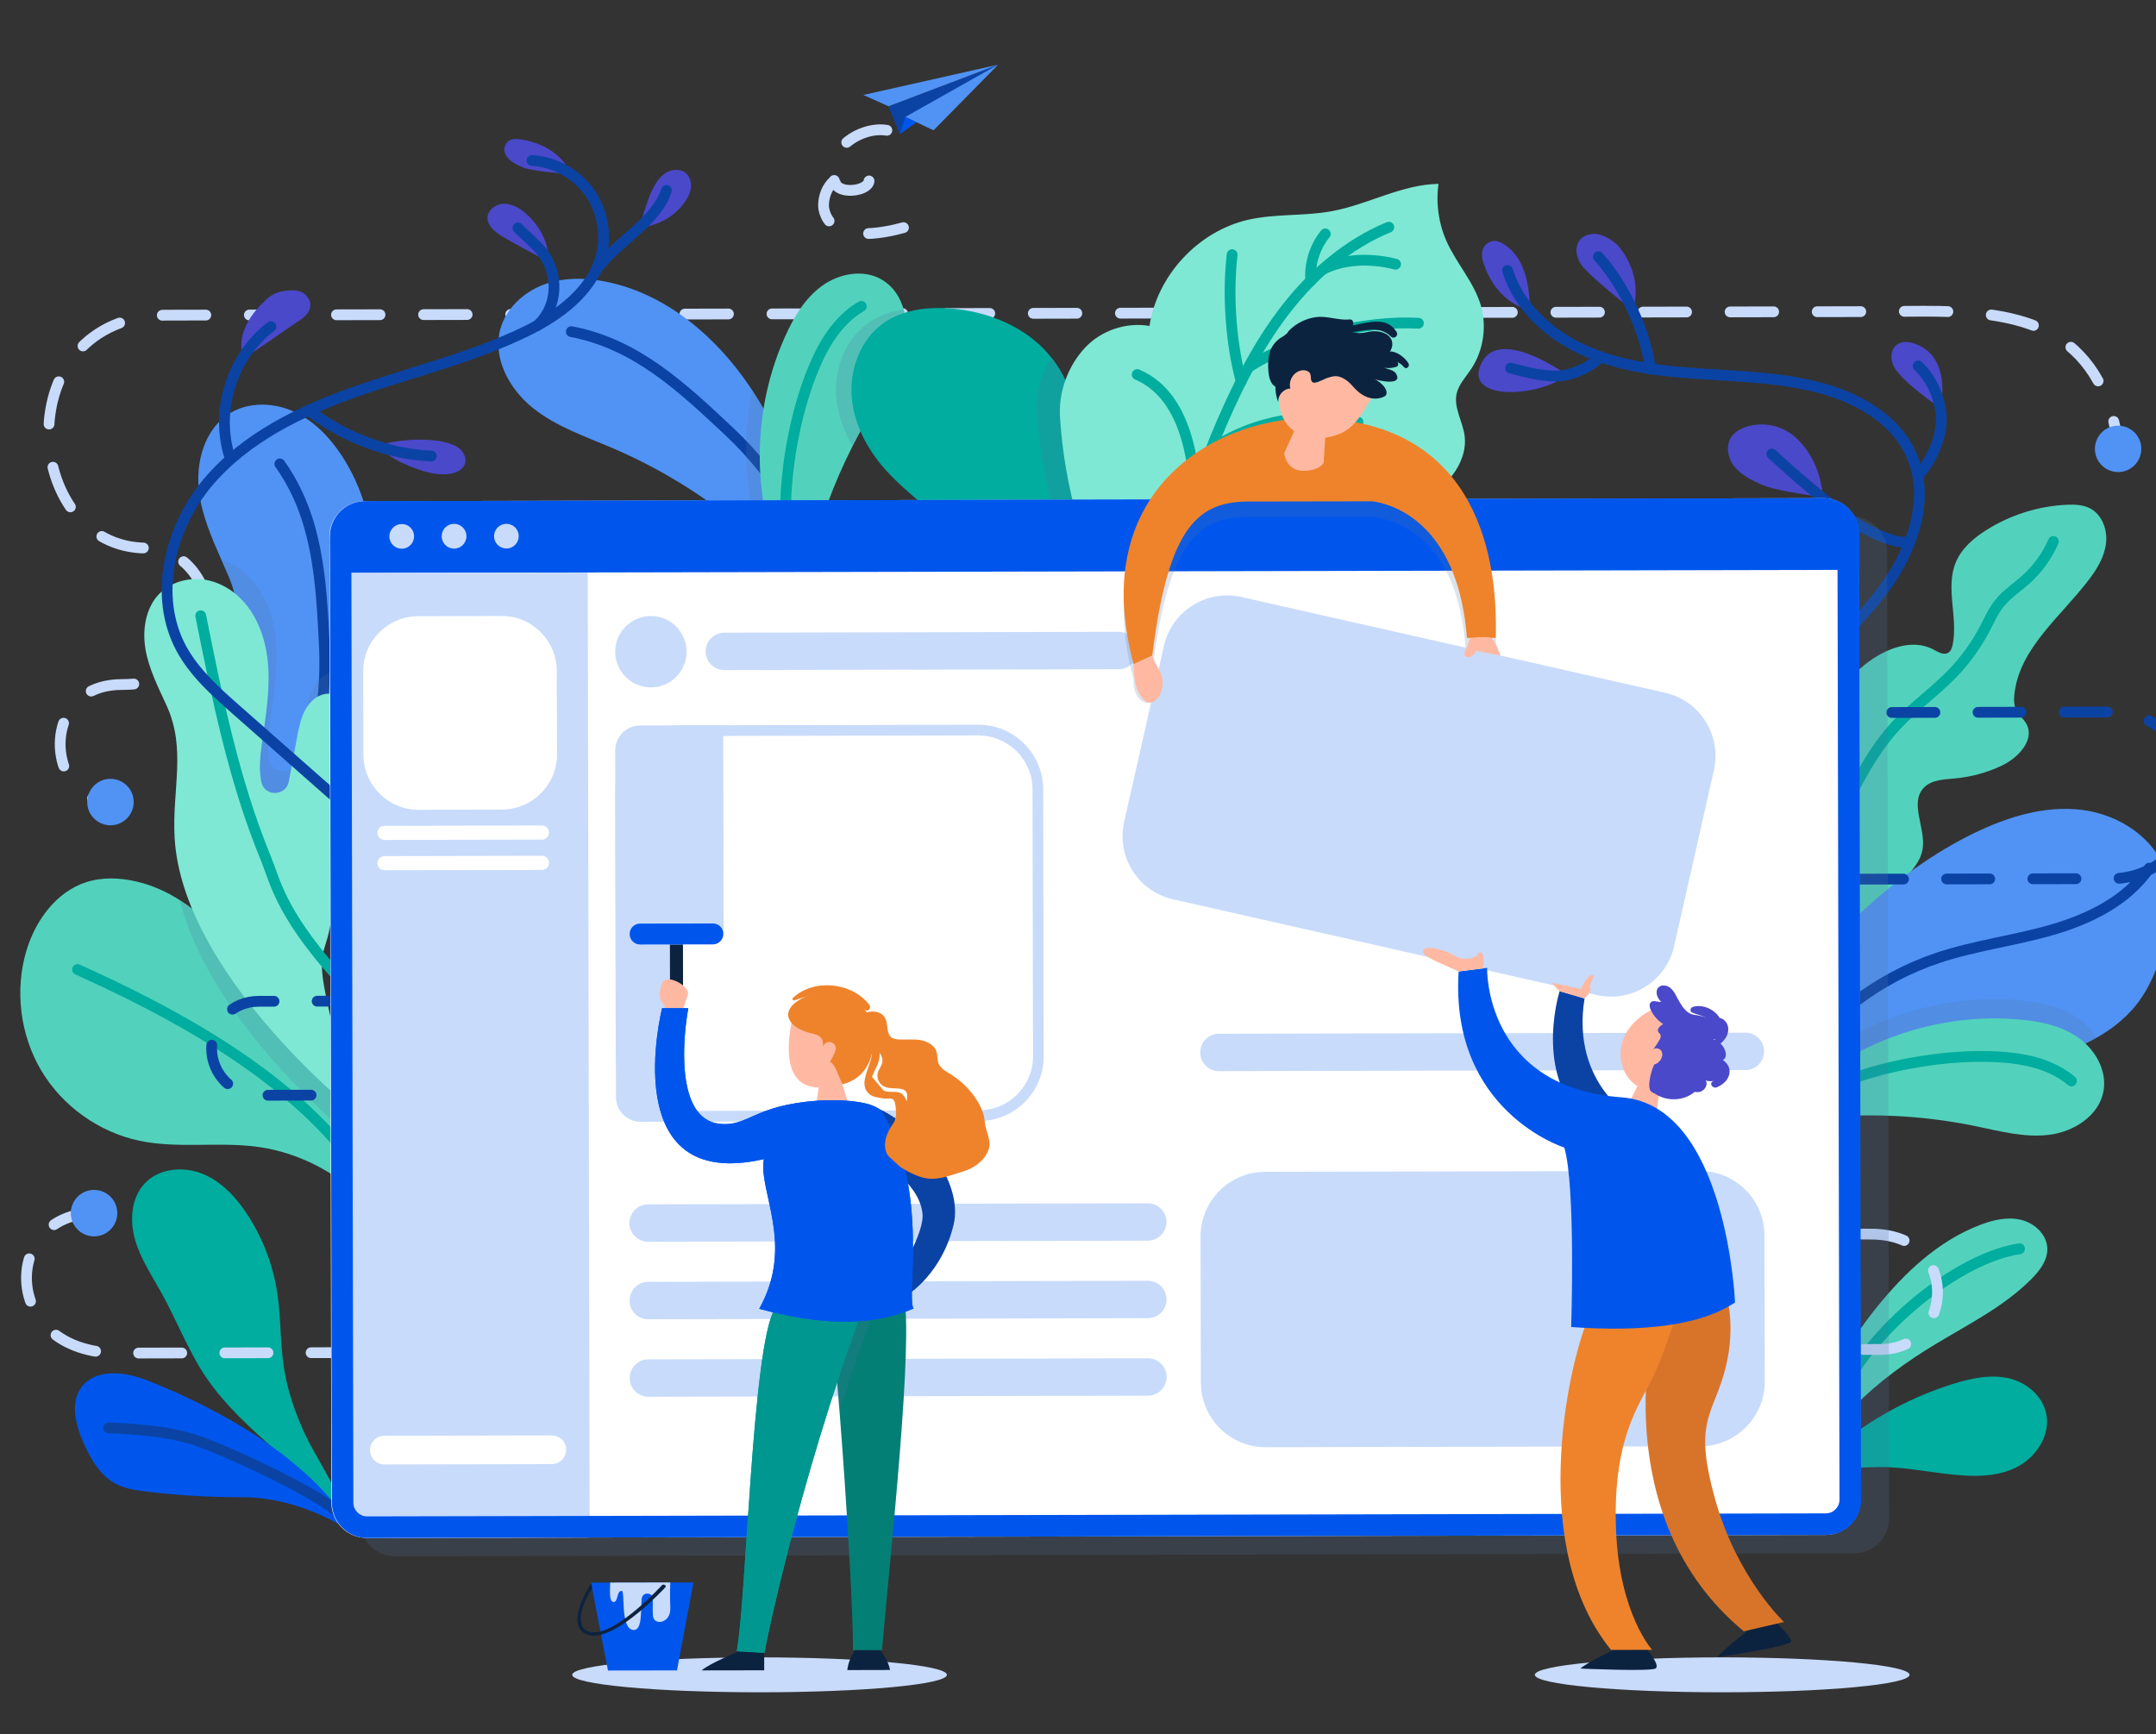 <?xml version="1.0" encoding="utf-8"?>
<!-- Generator: Adobe Illustrator 23.0.1, SVG Export Plug-In . SVG Version: 6.00 Build 0)  -->
<svg version="1.1" id="OBJECTS" xmlns="http://www.w3.org/2000/svg" xmlns:xlink="http://www.w3.org/1999/xlink" x="0px" y="0px"
	 viewBox="0 0 200 160.89" style="enable-background:new 0 0 200 160.89;" xml:space="preserve">
<rect x="0" y="0" width="200" height="160.89" fill="#333333" stroke="none"/>
<style type="text/css">
	.st0{fill:#C8DBFB;}
	.st1{fill:none;stroke:#C8DBFB;stroke-linecap:round;stroke-linejoin:round;}
	.st2{fill:none;stroke:#C8DBFB;stroke-linecap:round;stroke-linejoin:round;stroke-dasharray:4.04,4.04;}
	.st3{fill:#5193F4;}
	.st4{fill:none;stroke:#0B43A4;stroke-linecap:round;stroke-linejoin:round;stroke-miterlimit:10;}
	.st5{fill:#00AD9F;}
	.st6{fill:none;stroke:#00AD9F;stroke-linecap:round;stroke-linejoin:round;stroke-miterlimit:10;}
	.st7{fill:#0056EC;}
	.st8{fill:#52D2BC;}
	.st9{opacity:0.2;fill:#5275A0;}
	.st10{fill:#7EE8D4;}
	.st11{fill:#4A49CA;}
	.st12{fill:none;stroke:#0B43A4;stroke-linecap:round;stroke-linejoin:round;stroke-miterlimit:10;stroke-dasharray:4;}
	.st13{fill:none;stroke:#C8DBFB;stroke-linecap:round;stroke-linejoin:round;stroke-miterlimit:10;stroke-dasharray:4;}
	.st14{fill:#0B43A4;}
	.st15{fill:#FFFFFF;}
	.st16{fill:#0C2340;}
	.st17{fill:#EF832B;}
	.st18{fill:#FFB9A3;}
	.st19{fill:#047F76;}
	.st20{fill:#009790;}
	.st21{fill:#D8742A;}
</style>
<g>
	<ellipse class="st0" cx="70.46" cy="155.39" rx="17.38" ry="1.62"/>
	<ellipse class="st0" cx="159.76" cy="155.39" rx="17.38" ry="1.62"/>
	<g>
		<g>
			<g>
				<path class="st1" d="M196.48,41.06c-0.11-0.69-0.25-1.34-0.4-1.96"/>
				<path class="st2" d="M194.63,35.34c-4.01-7.25-12.71-6.45-20.66-6.43c-9.62,0.02-158.54,0.33-158.54,0.33
					c-14.97,0.03-13.52,21.64-1.8,21.61c6.74-0.01,9.3,12.64-2.35,12.66c-5.91,0.01-6.98,6.35-4.33,9.38"/>
				<path class="st1" d="M8.58,74.08c0.57,0.25,1.23,0.39,1.96,0.39"/>
			</g>
		</g>
		<path class="st3" d="M12.37,74.05c0.2,1.17-0.59,2.29-1.76,2.49c-1.17,0.2-2.29-0.59-2.49-1.76c-0.2-1.17,0.59-2.29,1.76-2.49
			C11.06,72.09,12.17,72.88,12.37,74.05z"/>
		<path class="st3" d="M198.6,42.03c-0.21,1.17-1.33,1.95-2.5,1.73c-1.17-0.21-1.95-1.33-1.73-2.5c0.21-1.17,1.33-1.95,2.5-1.73
			C198.04,39.74,198.82,40.86,198.6,42.03z"/>
	</g>
	<g>
		<g>
			<path class="st3" d="M34.32,58.32c-0.31,1.75-0.76,3.46-1.32,5.15c-1.19,3.64-2.84,7.14-4.5,10.6c-0.87,1.81-4.39,5.99-6.28,6.79
				c0.22-4.72,0.24-10.23-0.31-14.99c-0.53-4.59,1.12-8.06-0.67-12.32c-0.23-0.54-0.47-1.09-0.71-1.63
				c-0.89-2.02-1.78-4.06-2.06-6.24c-0.36-2.77,0.5-5.92,2.89-7.36c1.72-1.03,3.97-0.98,5.81-0.17s3.31,2.3,4.43,3.97
				C34.74,46.78,35.31,52.8,34.32,58.32z"/>
			<path class="st4" d="M25.96,43.04c3.52,4.97,3.83,10.77,4.13,16.85c0.31,6.09-1.16,12.25-4.16,17.55"/>
		</g>
		<g>
			<path class="st5" d="M25.81,134.78c-2.47-2.18-4.97-4.4-6.79-7.14c-1.59-2.39-2.61-5.1-4-7.61c-0.9-1.63-1.96-3.19-2.48-4.97
				c-0.52-1.78-0.39-3.89,0.87-5.25c1.32-1.42,3.59-1.63,5.39-0.9c1.79,0.73,3.16,2.24,4.21,3.87c1.39,2.16,2.32,4.62,2.71,7.16
				c0.35,2.3,0.26,4.66,0.62,6.96c0.33,2.15,1.05,4.21,1.96,6.17c0.82,1.78,2.91,4.96,3.45,6.79
				C30.28,140.59,26.86,135.71,25.81,134.78z"/>
			<path class="st6" d="M17.18,112.16c2.35,1.03,3.28,3.83,3.77,6.34c0.56,2.86,0.43,5.96,1.75,8.56c2.47,4.9,5.69,10.49,8.08,12.16
				"/>
		</g>
		<g>
			<path class="st7" d="M13.66,128.07c-2.05-0.81-4.78-1.14-6.1,0.63c-1.1,1.48-0.53,3.58,0.23,5.26c0.64,1.42,1.46,2.86,2.81,3.63
				c0.92,0.53,2.01,0.68,3.06,0.81c2.94,0.35,5.91,0.52,8.88,0.51c3.44-0.01,7.6,1.39,10.45,3.54
				C29.34,135.66,20.56,130.79,13.66,128.07z"/>
			<path class="st4" d="M10.07,132.48c2.61,0.11,5.24,0.29,7.74,1.03c2.56,0.76,12.4,5.27,13.94,7.2"/>
		</g>
		<g>
			<path class="st8" d="M36.01,114.15c-2.67-4.17-7.23-7.09-12.14-7.75c-3.63-0.49-7.36,0.19-10.93-0.56
				c-3.76-0.79-7.15-3.21-9.11-6.51S1.35,91.89,2.45,88.2c0.84-2.8,2.76-5.45,5.54-6.35c1.51-0.49,3.17-0.42,4.72-0.05
				c1.43,0.34,2.76,0.94,3.98,1.72c2.8,1.77,5.06,4.5,6.76,7.39c1.54,2.63,5.35,6.73,7.94,9.39c1.52,1.56,2.62,2.62,2.62,2.62
				C35.79,105.14,34.96,111.52,36.01,114.15z"/>
			<path class="st6" d="M7.19,89.95c8.71,3.93,18.21,9.09,24.39,16.38"/>
		</g>
		<g>
			<path class="st9" d="M32.41,105.34c0,0-12.98-10.52-15.72-21.82c2.8,1.77,5.06,4.5,6.76,7.39c1.54,2.63,5.35,6.73,7.94,9.39
				C31.69,101.73,32.03,103.39,32.41,105.34z"/>
			<path class="st9" d="M33.01,63.47c-1.19,3.64-2.84,7.14-4.5,10.6c-0.87,1.81-4.39,5.99-6.28,6.79
				c0.22-4.72,0.24-10.23-0.31-14.99c-0.53-4.59,1.12-8.06-0.67-12.32c-0.23-0.54-0.47-1.09-0.71-1.63
				c0.17,0.05,0.33,0.11,0.49,0.18c2.96,1.27,4.33,4.4,4.58,7.44c0.21,2.51-0.24,5.02-0.58,7.52c-0.16,1.15-0.28,2.33-0.04,3.46
				c0,0.01,0.01,0.02,0.01,0.04c0.31,1.34,2.28,1.27,2.53-0.09l0.79-4.18c0.23-1.25,0.49-2.56,1.52-3.43
				c0.4-0.35,0.93-0.56,1.46-0.54C32.12,62.33,32.66,62.82,33.01,63.47z"/>
			<path class="st10" d="M32.41,102.71C30.36,92,29.28,90.35,30.18,87.66c1.15-3.42,0.5-6.86,1.59-10.3
				c1.08-3.44,1.82-7.14,0.95-10.64c-0.28-1.11-0.84-2.31-2.17-2.36c-0.53-0.02-1.05,0.2-1.46,0.54c-1.02,0.87-1.28,2.18-1.52,3.43
				l-0.78,4.18c-0.25,1.36-2.22,1.44-2.53,0.09c0-0.01-0.01-0.02-0.01-0.03c-0.25-1.13-0.12-2.31,0.03-3.46
				c0.34-2.5,0.79-5.01,0.58-7.52c-0.25-3.04-1.62-6.17-4.58-7.44c-1.05-0.45-2.23-0.55-3.34-0.27c-3.09,0.79-3.89,3.81-3.44,6.39
				c0.32,1.81,1.17,3.48,1.94,5.16c1.88,4.09,0.5,7.84,0.76,12.33C16.93,90.17,32.41,102.71,32.41,102.71z"/>
			<path class="st6" d="M18.62,57.13c1.53,7.62,3.07,15.29,6.03,22.48c0.87,2.11,1.29,4.88,6.32,10.61"/>
		</g>
		<g>
			<path class="st3" d="M78.1,59.08c-1.58-1.8-3.04-3.64-4.57-5.41c-0.99-1.15-2.02-2.27-3.13-3.33c-0.55-0.53-1.12-1.04-1.73-1.54
				c-3.56-2.94-7.54-5.38-11.79-7.2c-2.56-1.1-5.27-2-7.45-3.75c-2.18-1.74-3.74-4.61-3.02-7.31c0.53-1.94,2.18-3.45,4.07-4.15
				c1.89-0.69,3.98-0.63,5.95-0.21c5.49,1.18,10.07,5.13,13.19,9.79c0.05,0.08,0.11,0.17,0.17,0.25c2.28,3.49,3.88,7.36,5.27,11.31
				c0.45,1.27,0.87,2.55,1.29,3.82C76.97,53.26,78.91,57.2,78.1,59.08z"/>
			<path class="st4" d="M53,30.77c5.99,1.14,10.22,5.11,14.66,9.28s7.66,9.63,9.17,15.53"/>
		</g>
		<g>
			<path class="st9" d="M73.53,53.67c-0.05,0.62-0.03,1.24,0.09,1.87c-1.5-0.34-2.54-2.67-3.22-5.2c-0.67-2.46-1-5.12-1.11-6.35
				c-0.2-2.59-0.04-5.22,0.5-7.77c2.28,3.49,3.88,7.36,5.27,11.31c-0.48,1.42-0.89,2.85-1.22,4.3
				C73.69,52.46,73.58,53.06,73.53,53.67z"/>
			<path class="st8" d="M83.92,32.06c-0.51,2.24-1.86,4.18-3.06,6.15c-0.63,1.04-1.22,2.1-1.77,3.18c-1.76,3.45-3.1,7.12-3.98,10.89
				c-0.29,1.24-0.45,2.45-0.22,3.71c-2.95-0.67-4.13-9.06-4.33-11.55c-0.35-4.49,0.41-9.09,2.26-13.2c0.81-1.81,1.85-3.58,3.45-4.73
				c1.6-1.16,3.87-1.56,5.56-0.55c1.02,0.61,1.68,1.61,2,2.76C84.14,29.79,84.16,30.98,83.92,32.06z"/>
			<path class="st6" d="M73.76,53.52c-1.83-4.61-0.72-14.36,2.22-20.49c0.89-1.85,2.15-3.58,3.92-4.61"/>
		</g>
		<g>
			<path class="st9" d="M83.92,32.06c-0.51,2.24-1.86,4.18-3.06,6.15c-0.63,1.04-1.22,2.1-1.77,3.18c-0.81-1.36-1.36-2.86-1.51-4.42
				c-0.25-2.61,0.75-5.41,2.88-6.95c0.99-0.72,2.16-1.12,3.38-1.31C84.14,29.79,84.16,30.98,83.92,32.06z"/>
			<path class="st5" d="M100.94,51.58c-0.14,0.86-0.4,1.69-0.76,2.48c-1.31,2.83-4.05,5.26-8.17,7.24c0,0-0.23-4.48-0.28-5.68
				c-0.2-5.13-5.77-7.98-9.3-11.72c-1.8-1.91-3.16-4.32-3.41-6.93c-0.25-2.61,0.75-5.41,2.88-6.95c1.78-1.28,4.11-1.57,6.3-1.4
				c3.53,0.28,7.1,1.76,9.3,4.52c0.1,0.11,0.18,0.21,0.26,0.32c1.35,1.84,2.04,4.08,2.55,6.31
				C101.18,43.65,101.57,47.67,100.94,51.58z"/>
			<path class="st6" d="M83.4,32.78c3.86,2,7.72,4.41,9.97,8.12c3.13,5.18,2.45,11.93,0.03,17.49"/>
		</g>
		<g>
			<path class="st8" d="M165.47,84.71c2.46-4.05,1.2-9.25,2.06-13.91c0.66-3.58,2.65-6.9,5.5-9.17c1.79-1.42,4.3-2.44,6.32-1.37
				c0.44,0.23,0.96,0.56,1.38,0.3c0.25-0.15,0.35-0.47,0.41-0.76c0.51-2.52-0.7-5.26,0.29-7.63c0.53-1.28,1.63-2.23,2.8-2.97
				c2.25-1.43,4.88-2.26,7.54-2.37c0.71-0.03,1.44,0,2.08,0.32c1.14,0.57,1.67,2,1.51,3.27c-0.15,1.27-0.85,2.41-1.63,3.42
				c-2.58,3.38-6.37,6.29-6.86,10.51c-0.06,0.53-0.06,1.1,0.18,1.57c0.24,0.46,0.68,0.79,0.93,1.25c0.8,1.46-0.74,3.12-2.24,3.84
				c-1.37,0.66-2.86,1.07-4.37,1.21c-1.04,0.1-2.22,0.12-2.93,0.89c-1.31,1.42,0.19,3.69-0.08,5.6c-0.17,1.19-1.04,2.16-1.9,2.99
				c-1.61,1.55-3.38,2.94-5.26,4.15c-1.53,0.98-3.14,1.84-4.5,3.05c-1.35,1.21-2.45,2.84-2.54,4.65"/>
			<path class="st6" d="M168.71,80.77c0.4-1.96,1.31-3.78,2.22-5.56c1.41-2.79,2.85-5.63,4.98-7.92c1.62-1.74,3.59-3.12,5.24-4.83
				c1.17-1.22,2.17-2.61,2.96-4.11c0.43-0.81,0.79-1.67,1.37-2.38c0.68-0.85,1.62-1.46,2.43-2.18c1.1-0.98,1.98-2.2,2.57-3.55"/>
		</g>
		<g>
			<path class="st3" d="M200.78,87.52c-0.55,2.13-1.38,4.24-2.79,5.93c-0.98,1.16-2.19,2.09-3.52,2.84
				c-0.68,0.39-1.4,0.73-2.13,1.04c-2.82,1.18-5.84,1.85-8.89,1.97c-4.44,0.17-9.01-0.81-13.28,0.45c-1.96,0.58-3.76,1.64-5.24,3.04
				c-0.93,0.87-1.72,1.87-2.35,2.97l0.58-3.69c1.07-3.97,2.17-8.01,4.37-11.48c1.42-2.25,3.26-4.21,5.21-6.02
				c3.13-2.89,6.59-5.43,10.42-7.29c3.09-1.5,6.53-2.56,9.95-2.14c3.41,0.41,6.77,2.57,7.83,5.84
				C201.64,83.09,201.34,85.38,200.78,87.52z"/>
			<path class="st4" d="M166.08,99.26c3.27-4.83,8.16-8.54,13.69-10.39c3.45-1.15,7.09-1.59,10.58-2.6
				c3.49-1.01,6.97-2.72,9.02-5.72"/>
		</g>
		<g>
			<path class="st8" d="M168.23,134.69c0.19-4.96,2.76-9.54,5.87-13.41c2.6-3.22,5.73-6.17,9.6-7.64c1.21-0.46,2.54-0.77,3.8-0.46
				c1.26,0.31,2.4,1.39,2.42,2.68c0.02,1.09-0.72,2.05-1.49,2.82c-2.54,2.55-5.83,4.18-8.92,6.05c-5.3,3.2-10.33,7.48-12.44,13.3"/>
			<path class="st6" d="M170.19,130.35c3.24-7.22,11.62-13.68,17.15-14.49"/>
		</g>
		<g>
			<path class="st5" d="M166.2,138.63c-0.04-0.83,2.67-3,3.28-3.56c3.38-3.07,7.41-5.33,11.66-6.66c1.72-0.54,3.55-0.93,5.27-0.52
				c1.72,0.42,3.3,1.82,3.47,3.68c0.16,1.8-1.04,3.56-2.58,4.43c-1.54,0.87-3.34,1-5.06,0.9c-2.66-0.15-5.26-0.81-7.93-0.79
				C171.64,136.14,167.89,136.41,166.2,138.63z"/>
			<path class="st6" d="M168.96,136.11c5.45-2.95,13.68-4.87,19.66-4.15"/>
		</g>
		<g>
			<path class="st9" d="M100.94,51.58c-0.14,0.86-0.4,1.69-0.76,2.48c-1.91-4.05-3.59-9.34-4-15.84c-0.11-1.76,0.38-3.57,1.32-5.08
				c0.1,0.11,0.18,0.21,0.26,0.32c1.35,1.84,2.04,4.08,2.55,6.31C101.18,43.65,101.57,47.67,100.94,51.58z"/>
			<path class="st10" d="M119.78,51.36c4.07-1.44,8.29-2.6,11.99-4.82c1.12-0.67,2.2-1.46,2.99-2.49c0.79-1.04,1.28-2.36,1.1-3.65
				c-0.18-1.31-1.02-2.57-0.74-3.87c0.19-0.85,0.83-1.52,1.32-2.25c1.17-1.72,1.51-3.98,0.92-5.97c-0.64-2.14-2.24-3.86-3.16-5.9
				c-0.75-1.67-1.01-3.54-0.76-5.35c-3.41,0.05-6.53,1.91-9.88,2.53c-2.57,0.48-5.24,0.22-7.78,0.8c-4.64,1.07-8.43,5.15-9.15,9.85
				c-2.15-0.37-4.47,0.41-5.96,2c-1.59,1.69-2.48,4.1-2.34,6.41c1.05,16.83,10.69,25.61,10.69,25.61S118.23,51.91,119.78,51.36z"/>
			<g>
				<path class="st6" d="M110.68,51.24c-0.42-4.15,1.03-8.26,2.69-12.08c1.62-3.73,3.49-7.39,6-10.59c2.51-3.2,5.7-5.95,9.46-7.49"
					/>
				<path class="st6" d="M114.3,23.63c-0.43,3.7-0.13,8.16,0.84,11.76"/>
				<path class="st6" d="M115.83,34.06c4.23-2.71,10.73-4.36,15.75-4.07"/>
				<path class="st6" d="M105.49,34.75c5.09,2.15,5.3,9.63,5.44,11.76"/>
				<path class="st6" d="M112.31,41.75c3.89-2.79,9.52-3.63,13.66-2.59"/>
				<path class="st6" d="M122.94,21.7c-1.17,1.44-1.46,3.16-1.35,4.35"/>
				<path class="st6" d="M122.7,25c1.8-0.92,4.2-1.13,6.76-0.49"/>
			</g>
		</g>
		<g>
			<path class="st11" d="M22.56,33.14c0.48-0.03,3.74-2.44,5-3.26c0.35-0.23,0.71-0.47,0.96-0.81s0.36-0.81,0.18-1.19
				c-0.22-0.47-0.59-0.94-1.53-0.94c-1.63,0-2.19,0.54-2.98,1.35C21.58,31,22.56,33.14,22.56,33.14z"/>
			<path class="st11" d="M37.19,42.89c1.42,0.64,2.94,1.27,4.48,1.08c0.6-0.08,1.25-0.35,1.45-0.92c0.17-0.49-0.06-1.05-0.45-1.39
				c-0.39-0.34-0.9-0.51-1.4-0.63c-1.89-0.46-4.55-0.21-6.42,0.33C34.86,41.35,36.34,42.51,37.19,42.89z"/>
			<path class="st11" d="M46.55,21.91c-0.63-0.4-1.33-0.94-1.33-1.68c0-0.75,0.78-1.32,1.54-1.33c0.75,0,1.45,0.41,2.01,0.9
				c2.39,2.1,2.09,4.49,2.09,4.49S47.25,22.35,46.55,21.91z"/>
			<path class="st11" d="M48.43,15.5c-0.56-0.24-1.13-0.53-1.46-1.04c-0.16-0.25-0.25-0.56-0.15-0.84c0.16-0.47,0.46-0.88,1.63-0.67
				c3.71,0.67,4.52,3.21,4.52,3.21S49.41,15.93,48.43,15.5z"/>
			<path class="st11" d="M59.3,21.12c1.49-0.13,3.03-0.87,3.96-2.03c0.35-0.44,0.68-0.92,0.8-1.47c0.12-0.55-0.01-1.18-0.43-1.55
				c-0.52-0.45-1.35-0.38-1.92,0c-0.57,0.38-0.94,1-1.24,1.62C60.06,18.51,59.3,21.12,59.3,21.12z"/>
			<path class="st4" d="M32.73,75.39c-3.6-3.18-7.21-6.35-10.81-9.53c-1.92-1.69-3.88-3.44-5.1-5.69
				c-2.61-4.84-1.11-11.14,2.42-15.36c3.53-4.22,8.7-6.71,13.9-8.53c5.2-1.81,10.6-3.09,15.56-5.49c3.11-1.5,6.23-3.75,7.08-7.09
				c0.51-2.01,0.08-4.24-1.14-5.92c-1.22-1.68-3.22-2.77-5.29-2.89"/>
			<path class="st4" d="M61.82,17.67c-0.98,3.02-4.82,4.86-6.57,7.48"/>
			<path class="st4" d="M48.05,21.15c0.76,0.8,1.66,1.46,2.32,2.34c1.39,1.86,1.51,4.87-0.55,6.74"/>
			<path class="st4" d="M28.64,38.07c3.18,2.45,7.36,4.08,11.37,4.24"/>
			<path class="st4" d="M21.36,42.54c-1.46-4.32,0.13-9.49,3.77-12.23"/>
		</g>
		<g>
			<path class="st11" d="M137.58,24.3c-0.17-0.53-0.16-1.19,0.23-1.59c0.31-0.32,0.84-0.46,1.25-0.28c3.16,1.39,2.82,6.32,2.82,6.32
				S138.88,28.32,137.58,24.3z"/>
			<path class="st11" d="M137.51,33.54c-2.05,3.7,5.22,3.41,7.84,1.24C145.35,34.77,139.27,30.36,137.51,33.54z"/>
			<path class="st11" d="M146.7,24.58c-0.49-0.68-0.67-1.68-0.13-2.33c0.4-0.48,1.1-0.63,1.71-0.51s1.53,0.68,1.92,1.17
				c2.39,2.98,1.27,5.89,1.27,5.89S147.5,25.69,146.7,24.58z"/>
			<path class="st11" d="M175.56,33.73c-0.18-0.58-0.14-1.28,0.31-1.68c0.28-0.25,0.68-0.35,1.06-0.32
				c0.38,0.03,0.74,0.17,1.09,0.32c0.74,0.34,1.32,0.93,1.67,1.66c0.9,1.85,0.29,4.14,0.29,4.14S176,35.16,175.56,33.73z"/>
			<path class="st11" d="M166.48,40.51c-1.29-1.13-3.25-1.46-4.82-0.78c-0.4,0.17-0.78,0.42-1.03,0.77
				c-0.57,0.79-0.37,1.96,0.22,2.73c0.6,0.78,1.5,1.25,2.39,1.66c1.62,0.73,4.13,0.88,5.85,1.32
				C169.1,46.22,169.09,42.8,166.48,40.51z"/>
			<path class="st4" d="M139.85,25.09c1.07,3.5,4.1,6.14,7.47,7.57c3.37,1.43,7.08,1.81,10.73,2.04c3.65,0.24,7.35,0.35,10.88,1.31
				c3.44,0.93,6.87,2.88,8.35,6.13c1.8,3.95,0.21,8.68-2.32,12.21c-2.52,3.53-5.92,6.38-8.37,9.97c-1.12,1.65-2.06,3.58-1.83,5.56
				c0.3,2.64,2.53,4.58,4.59,6.25"/>
			<path class="st4" d="M148.27,23.81c2.42,2.68,4.36,6.87,4.83,10.44"/>
			<path class="st4" d="M140.13,34.15c1.38,0.37,2.79,0.74,4.22,0.74c1.43,0,3.09-0.79,4.12-1.78"/>
			<path class="st4" d="M177.93,33.95c1.3,1.25,2.08,3.02,2.15,4.82c0.07,1.8-0.93,3.98-2.13,5.33"/>
			<path class="st4" d="M164.36,42.12c2.59,2.38,4.84,4.31,7.72,6.34c1.31,0.92,3.92,2.11,5.08,1.8"/>
		</g>
		<g>
			<path class="st9" d="M194.48,96.29c-0.68,0.39-1.4,0.73-2.13,1.04c-2.82,1.18-5.84,1.85-8.89,1.97
				c-4.44,0.17-9.01-0.81-13.28,0.45c-1.96,0.58-3.76,1.64-5.24,3.04c-0.15,0.07-0.3,0.15-0.45,0.24c-0.36-3.01,7.15-6.93,9.43-7.95
				c4.12-1.84,8.7-2.66,13.2-2.3c1.97,0.16,3.99,0.54,5.61,1.66C193.43,94.92,194.04,95.56,194.48,96.29z"/>
			<path class="st8" d="M187.12,94.57c1.97,0.16,3.99,0.54,5.61,1.66c1.63,1.12,2.77,3.12,2.39,5.06c-0.44,2.26-2.78,3.73-5.06,4
				c-2.28,0.28-4.57-0.35-6.82-0.81c-4.99-1.03-10.13-1.26-15.19-0.69c-1.26,0.14-2.46,0.39-3.56,1.04
				c-0.35-3.01,7.15-6.93,9.43-7.95C178.04,95.03,182.63,94.21,187.12,94.57z"/>
			<path class="st6" d="M166.45,102.93c3.73-3.27,13.29-5.5,20.05-4.78c2.04,0.22,4.09,0.82,5.66,2.14"/>
		</g>
	</g>
	<path class="st12" d="M159.49,66.14l36.38-0.08c4.27-0.01,7.74,3.44,7.75,7.71v0c0.01,4.27-3.44,7.74-7.71,7.75l-24.88,0.05"/>
	<path class="st12" d="M49.42,92.85L23.98,92.9c-2.41,0-4.36,1.96-4.35,4.37l0,0c0,2.41,1.96,4.36,4.37,4.35l7.42-0.02"/>
	<g>
		<path class="st13" d="M8.81,112.55c-8.72,0.02-8.9,13.02,2.19,12.99c11.09-0.02,156.57-0.32,163.43-0.34s7.58-10.72-0.9-10.7
			c-16.88,0.03-17.44-8.01-8.07-8.03"/>
		<path class="st3" d="M10.85,112.19c0.2,1.17-0.59,2.29-1.76,2.49c-1.17,0.2-2.29-0.59-2.49-1.76c-0.2-1.17,0.59-2.29,1.76-2.49
			C9.54,110.23,10.65,111.02,10.85,112.19z"/>
		<path class="st14" d="M169.65,106.53c0.2,1.17-0.59,2.29-1.76,2.49c-1.17,0.2-2.29-0.59-2.49-1.76c-0.2-1.17,0.59-2.29,1.76-2.49
			C168.33,104.57,169.45,105.36,169.65,106.53z"/>
	</g>
	<g>
		<path class="st9" d="M171.99,144.12L36.67,144.4c-1.81,0-3.27-1.46-3.28-3.26l-0.19-89.65c0-1.81,1.46-3.27,3.26-3.28l135.32-0.28
			c1.81,0,3.27,1.46,3.28,3.26l0.19,89.65C175.26,142.65,173.8,144.12,171.99,144.12z"/>
		<g>
			<path class="st15" d="M169.34,142.41l-135.32,0.28c-1.81,0-3.27-1.46-3.28-3.26l-0.18-89.65c0-1.81,1.46-3.27,3.26-3.28
				l135.32-0.28c1.81,0,3.27,1.46,3.28,3.26l0.18,89.65C172.61,140.94,171.15,142.4,169.34,142.41z"/>
			<path class="st7" d="M168.92,46.22L34.18,46.5c-1.97,0-3.56,1.6-3.55,3.57l0.01,3.09l141.86-0.29l-0.01-3.09
				C172.49,47.81,170.89,46.22,168.92,46.22z"/>
			<path class="st0" d="M34.34,142.69l20.36-0.04l-0.18-89.53L30.6,53.16l0.18,85.98C30.78,141.1,32.38,142.69,34.34,142.69z"/>
			<g>
				<path class="st7" d="M169.18,48.22c0.7,0,1.27,0.57,1.27,1.27l0.19,89.65c0,0.7-0.57,1.27-1.27,1.27l-135.32,0.28
					c-0.7,0-1.27-0.57-1.27-1.27l-0.19-89.65c0-0.7,0.57-1.27,1.27-1.27L169.18,48.22L169.18,48.22 M169.18,46.22
					C169.18,46.22,169.18,46.22,169.18,46.22L33.86,46.5c-1.81,0-3.27,1.47-3.26,3.28l0.19,89.65c0,1.8,1.47,3.26,3.27,3.26
					c0,0,0,0,0.01,0l135.32-0.28c1.81,0,3.27-1.47,3.26-3.28l-0.19-89.65C172.45,47.68,170.99,46.22,169.18,46.22L169.18,46.22z"/>
			</g>
			<path class="st15" d="M51.19,135.84l-15.53,0.03c-0.74,0-1.33-0.59-1.33-1.33l0,0c0-0.74,0.59-1.33,1.33-1.33l15.53-0.03
				c0.74,0,1.33,0.59,1.33,1.33v0C52.52,135.24,51.93,135.84,51.19,135.84z"/>
			<path class="st15" d="M46.57,75.11l-7.74,0.02c-2.82,0.01-5.11-2.28-5.12-5.1l-0.02-7.74c-0.01-2.82,2.28-5.11,5.1-5.12
				l7.74-0.02c2.82-0.01,5.11,2.28,5.12,5.1l0.02,7.74C51.67,72.81,49.39,75.1,46.57,75.11z"/>
			<path class="st0" d="M106.47,115.11l-46.34,0.1c-0.96,0-1.74-0.77-1.74-1.73v0c0-0.96,0.77-1.74,1.74-1.74l46.34-0.1
				c0.96,0,1.74,0.77,1.74,1.73v0C108.2,114.33,107.43,115.11,106.47,115.11z"/>
			<path class="st0" d="M103.78,62.09L67.2,62.17c-0.96,0-1.74-0.77-1.74-1.73v0c0-0.96,0.77-1.74,1.73-1.74l36.57-0.08
				c0.96,0,1.74,0.77,1.74,1.73v0C105.51,61.31,104.74,62.09,103.78,62.09z"/>
			<path class="st0" d="M161.91,99.28l-48.83,0.1c-0.96,0-1.74-0.77-1.74-1.73v0c0-0.96,0.77-1.74,1.73-1.74l48.83-0.1
				c0.96,0,1.74,0.77,1.74,1.73l0,0C163.65,98.5,162.87,99.28,161.91,99.28z"/>
			<path class="st0" d="M106.48,122.3l-46.34,0.1c-0.96,0-1.74-0.77-1.74-1.73l0,0c0-0.96,0.77-1.74,1.73-1.74l46.34-0.1
				c0.96,0,1.74,0.77,1.74,1.73v0C108.22,121.52,107.44,122.3,106.48,122.3z"/>
			<path class="st0" d="M106.49,129.49l-46.34,0.1c-0.96,0-1.74-0.77-1.74-1.73v0c0-0.96,0.77-1.74,1.73-1.74l46.34-0.1
				c0.96,0,1.74,0.77,1.74,1.73l0,0C108.23,128.71,107.45,129.49,106.49,129.49z"/>
			<path class="st0" d="M157.71,134.19l-40.29,0.08c-3.32,0.01-6.02-2.68-6.02-6l-0.03-13.53c-0.01-3.32,2.68-6.02,6-6.02
				l40.29-0.08c3.32-0.01,6.02,2.68,6.02,6l0.03,13.53C163.72,131.48,161.03,134.18,157.71,134.19z"/>
			<path class="st0" d="M38.41,49.76c0,0.63-0.51,1.15-1.14,1.15c-0.63,0-1.15-0.51-1.15-1.14c0-0.63,0.51-1.15,1.14-1.15
				C37.9,48.61,38.41,49.12,38.41,49.76z"/>
			<circle class="st0" cx="42.12" cy="49.75" r="1.15"/>
			<path class="st0" d="M48.12,49.74c0,0.63-0.51,1.15-1.14,1.15s-1.15-0.51-1.15-1.14c0-0.63,0.51-1.15,1.14-1.15
				S48.12,49.1,48.12,49.74z"/>
			
				<ellipse transform="matrix(0.1 -0.995 0.995 0.1 -5.794 114.479)" class="st0" cx="60.36" cy="60.44" rx="3.31" ry="3.31"/>
			<path class="st15" d="M50.28,77.9l-14.61,0.03c-0.36,0-0.66-0.29-0.66-0.65l0,0c0-0.36,0.29-0.66,0.65-0.66l14.61-0.03
				c0.36,0,0.66,0.29,0.66,0.65v0C50.93,77.61,50.64,77.9,50.28,77.9z"/>
			<path class="st15" d="M50.28,80.71l-14.61,0.03c-0.36,0-0.66-0.29-0.66-0.65l0,0c0-0.36,0.29-0.66,0.65-0.66l14.61-0.03
				c0.36,0,0.66,0.29,0.66,0.65v0C50.94,80.41,50.64,80.7,50.28,80.71z"/>
			<path class="st0" d="M67.13,86.63l-4.15,0.04l0.03,17.4l-3.58,0.01c-1.26,0-2.29-1.02-2.29-2.28l-0.07-32.17
				c0-1.28,1.03-2.32,2.31-2.32l7.71-0.02L67.13,86.63z"/>
			<g>
				<path class="st0" d="M90.77,67.24v1c2.76,0,5.01,2.24,5.01,5l0.05,24.75c0.01,2.76-2.24,5.02-5,5.02l-27.69,0.06
					c-2.76,0-5.01-2.24-5.01-5l-0.05-24.75c0-1.34,0.52-2.6,1.46-3.55s2.2-1.47,3.54-1.48l27.68-0.06L90.77,67.24 M90.77,67.24
					c0,0-0.01,0-0.01,0L63.07,67.3c-3.32,0.01-6.01,2.7-6,6.02l0.05,24.75c0.01,3.32,2.7,6,6.01,6c0,0,0.01,0,0.01,0l27.68-0.06
					c3.32-0.01,6.01-2.7,6-6.02l-0.05-24.75C96.77,69.93,94.08,67.24,90.77,67.24L90.77,67.24z"/>
			</g>
		</g>
		<path class="st0" d="M148.11,92.32l-39.29-8.88c-3.24-0.73-5.27-3.95-4.54-7.19l3.69-16.32c0.73-3.24,3.95-5.27,7.19-4.54
			l39.29,8.88c3.24,0.73,5.27,3.95,4.54,7.19l-3.69,16.32C154.57,91.02,151.35,93.05,148.11,92.32z"/>
		<g>
			<polygon class="st7" points="62.8,154.98 56.4,154.99 54.83,146.84 64.33,146.82 			"/>
			<path class="st0" d="M56.6,146.83c0,0.67-0.13,1.78,0.32,1.8c0.44,0.02,0.26-1.06,0.76-1.03c0.32,0.02-0.15,3.54,1.07,3.63
				c0.84,0.06,0.68-1.73,0.77-2.85c0.06-0.76,1.03-0.61,1.04-0.11c0.01,0.56-0.03,0.94,0,1.57c0.05,1.06,1.68,0.78,1.62-0.64
				c-0.06-1.42,0-2.38,0-2.38L56.6,146.83z"/>
			<g>
				<path class="st16" d="M55.07,151.76c-0.13,0-0.26-0.01-0.38-0.04c-0.47-0.1-0.8-0.35-0.98-0.74c-0.65-1.38,1.07-3.98,1.13-4.09
					l0.09,0.47c-0.02,0.03-1.51,2.26-0.92,3.5c0.14,0.3,0.39,0.48,0.76,0.56c0.1,0.02,0.21,0.03,0.32,0.03
					c2.31,0,6.25-4.3,6.29-4.35c0.16-0.19,0.46-0.01,0.36,0.15C61.55,147.46,57.55,151.75,55.07,151.76z"/>
			</g>
		</g>
		<g>
			<path class="st9" d="M122.34,40.23c-9.1-0.35-21.62,6.38-17.18,22.83c-0.1,1.39,0.74,2.38,1.62,2.11
				c0.89-0.27,0.11-2.91,0.11-2.91c1.51-12.23,4.35-14.35,9.16-14.3l11.28-0.02c2.79,0.41,7.86,2.36,8.62,12.15l2.81,0.52
				C138.97,53.54,137.26,40.8,122.34,40.23z"/>
			<path class="st17" d="M122.34,38.8c-9.1-0.35-21.62,6.38-17.18,22.83l1.73-0.8c1.51-12.23,4.35-14.35,9.16-14.3l11.28-0.02
				c2.79,0.41,7.99,2.89,8.75,12.68l2.67-0.01C138.97,52.11,137.26,39.37,122.34,38.8z"/>
			<path class="st18" d="M120.48,39.07l-1.35,2.97c0,0,0.16,1.67,1.8,1.64c1.64-0.03,1.86-0.79,1.86-0.79l0.21-3.41L120.48,39.07z"
				/>
			<path class="st18" d="M127.42,36.59c-1.54,2.72-2.22,3.57-4.24,3.98c-2.61,0.53-5.53-1.23-4.17-5.56
				c1.11-3.54,2.79-2.99,4.43-2.86C125.08,32.28,129.09,33.65,127.42,36.59z"/>
			<path class="st16" d="M121.3,34.44c-0.41-0.21-0.94-0.03-1.25,0.3c-0.33,0.34-0.48,0.86-0.35,1.31
				c-0.63,0.01-1.18,0.63-1.12,1.26c-0.43-1-0.2-2.05-0.28-3.08c-0.09-1.03,0.03-2.15,0.69-2.93c0.27-0.32,0.63-0.57,1-0.77
				c1.42-0.75,3.2-0.78,4.64-0.07c0.3,0.15,1.05,0.62,2.09,0.37c1.99-0.48,3.15,0.86,1.96,2.12c0.38,0.14,0.8,0.31,0.98,0.68
				c0.04,0.09,0.07,0.21,0.01,0.3c-0.04,0.06-0.11,0.09-0.18,0.11c-0.33,0.11-0.7,0.14-1.05,0.08c0.13,0.11,0.87,0.16,1.09,0.59
				c0.59,1.14-1.76,0.57-2.11,0.45c0.41,0.08,1.48,0.93,1.14,1.52c-0.07,0.12-1.52,0.96-3.04-0.81c-0.35-0.41-0.8-0.79-1.32-0.93
				c-0.41-0.11-0.84,0.04-1.24,0.19c-0.29,0.11-1.03,0.56-1.25,0.29C121.47,35.13,121.77,34.68,121.3,34.44z"/>
			<path class="st18" d="M136.37,59.19c-0.4,1.39-0.81,1.53-0.32,1.75c0.49,0.22,0.88-0.56,0.88-0.56l2.26,0.45
				c0,0-0.51-1.47-0.86-1.64C137.97,59.01,136.37,59.19,136.37,59.19z"/>
			<path class="st18" d="M106.88,60.84c0.29,0.73,0.38,0.74,0.79,1.62c0.79,1.68-1.05,4.34-2.2,1.44c-0.31-0.8-0.32-2.26-0.32-2.26
				L106.88,60.84z"/>
		</g>
		<g>
			<g>
				<path class="st16" d="M124.51,30.86c1.51,0.11,3.28-0.89,4.52,0.37c0.27,0.27,0.73-0.08,0.53-0.41
					c-1.12-1.85-3.41-0.51-5.05-0.53C124.14,30.29,124.15,30.83,124.51,30.86L124.51,30.86z"/>
				<path class="st16" d="M125.18,29.64c-1.04,0.1-2.04-0.35-3.08-0.22c-0.95,0.12-1.86,0.57-2.53,1.26
					c-0.35,0.36,0.09,0.92,0.53,0.68c0.92-0.5,1.69-1.05,2.79-0.97c0.85,0.06,1.57,0.3,2.39-0.01
					C125.64,30.24,125.63,29.59,125.18,29.64L125.18,29.64z"/>
				<path class="st16" d="M119.07,31.18c-0.88,0.48-1.34,1.2-1.41,2.21c-0.05,0.73-0.07,2.24,0.76,2.53
					c0.28,0.1,0.56-0.26,0.39-0.51c-0.36-0.52-0.42-1.42-0.4-2.01c0.02-0.79,0.35-1.35,0.94-1.85
					C119.56,31.37,119.29,31.05,119.07,31.18L119.07,31.18z"/>
				<path class="st16" d="M130.67,33.75c-0.36-0.69-1.67-1.63-2.38-0.85c-0.16,0.18-0.08,0.42,0.13,0.5c0.3,0.12,0.63,0.02,0.94,0.1
					c0.36,0.09,0.65,0.28,0.89,0.57C130.45,34.31,130.8,34,130.67,33.75L130.67,33.75z"/>
			</g>
		</g>
		<g>
			<path class="st14" d="M80.5,102.43c4.77,1.75,8.91,7.22,7.96,11.2c-1.07,4.49-4.17,6.43-4.17,6.43l-0.98-1.8
				c0,0,2.48-3.87,2.26-5.7c-0.34-2.93-4.04-4.89-4.04-4.89L80.5,102.43z"/>
			<path class="st16" d="M68.75,153.13c0,0-2.93,1.18-3.66,1.85l5.8-0.01l0-1.84L68.75,153.13z"/>
			<path class="st16" d="M81.58,153.01c0,0,0.83,0.96,0.98,1.93l-3.96,0.01c0.07-0.67,0.35-1.31,0.74-1.93L81.58,153.01z"/>
			<path class="st19" d="M81.82,153.1l-2.7,0c0.05-3.18-0.6-14.04-1.24-22.15c-0.37-4.76-0.74-8.58-0.96-9.35l1.45-0.32l5.46-1.21
				C84.77,124.34,82.61,143.96,81.82,153.1z"/>
			<path class="st20" d="M71.88,121.43c-2.11,3.32-2.65,27.32-3.54,31.77l2.56,0.15c0,0,2.94-15.13,9.21-32.14L71.88,121.43z"/>
			<path class="st9" d="M81.2,121.2c-1.24,3.36-2.35,6.65-3.33,9.75c-0.37-4.76-0.74-8.58-0.96-9.35l1.45-0.32L81.2,121.2z"/>
			<path class="st20" d="M71.88,121.43c-2.11,3.32-2.65,27.32-3.54,31.77l2.56,0.15c0,0,2.94-15.13,9.21-32.14L71.88,121.43z"/>
			<path class="st18" d="M73.49,94.64c0,0-1.64,6.25,2.46,6.25l-0.24,1.6l3.11,0.34l-0.67-2.23c0,0,0.62-3.93,0.66-4.64
				C78.88,94.63,75.17,92.29,73.49,94.64z"/>
			<g>
				
					<rect x="62.15" y="87.63" transform="matrix(1 -1.973264e-03 1.973264e-03 1 -0.178 0.124)" class="st16" width="1.21" height="5.1"/>
				<path class="st7" d="M66.13,87.62l-6.75,0.01c-0.54,0-0.97-0.43-0.97-0.97l0,0c0-0.54,0.43-0.97,0.97-0.97l6.75-0.01
					c0.54,0,0.97,0.43,0.97,0.97v0C67.1,87.19,66.66,87.62,66.13,87.62z"/>
			</g>
			<path class="st18" d="M61.82,94.06c-0.03-1.16-0.99-0.85-0.46-2.74c0.33-1.17,2.74,0.19,2.44,1c-0.3,0.81-0.65,2.09-0.65,2.09
				L61.82,94.06z"/>
			<path class="st7" d="M75.98,102.11c-6.13,0.41-6.53,2.47-9.28,2.15c-4.06-0.48-3.35-8.02-2.85-10.72l-2.43,0
				c0,0-4.37,17.18,9.44,14c-0.53,3.01,2.9,7.92-0.43,13.89c5.24,1.42,10.13,1.77,14.32-0.03c-0.73-0.99,1.5-10.97-2.88-18.15
				C81.03,101.85,76.43,102.08,75.98,102.11z"/>
			<path class="st7" d="M75.98,102.11c-6.13,0.41-6.53,2.47-9.28,2.15c-4.06-0.48-3.35-8.02-2.85-10.72l-2.43,0
				c0,0-4.37,17.18,9.44,14c-0.53,3.01,2.9,7.92-0.43,13.89c5.24,1.42,10.13,1.77,14.32-0.03c-0.73-0.99,1.5-10.97-2.88-18.15
				C81.03,101.85,76.43,102.08,75.98,102.11z"/>
			<path class="st17" d="M75.14,95.84c0.4,0.1,0.87,0.18,1.08,0.52c0.14,0.22,0.13,0.49,0.12,0.75c0.07-0.27,0.37-0.46,0.66-0.43
				c0.29,0.03,0.53,0.29,0.53,0.57c0,0.13-0.04,0.26-0.09,0.38c-0.12,0.3-0.27,0.6-0.46,0.87c0.5,0.18,0.92,1.65,1.17,2.1
				c0.84-0.21,2.72-0.93,2.88-3.92c0.08-1.39-0.35-3.05-1.85-3.98c-1.06-0.65-2.83-0.66-4.05-0.35c-0.99,0.25-2.56,1.24-1.83,2.39
				C73.67,95.32,74.48,95.67,75.14,95.84z"/>
			<path class="st17" d="M80.39,93.94c0.57-0.19,1.29-0.09,1.64,0.39c0.27,0.37,0.24,0.86,0.33,1.3c0.04,0.21,0.12,0.43,0.28,0.58
				c0.2,0.18,0.49,0.22,0.76,0.23c0.66,0.04,1.33-0.05,1.98,0.06c0.65,0.11,1.32,0.48,1.5,1.09c0.1,0.34,0.05,0.71,0.17,1.04
				c0.18,0.5,0.71,0.78,1.17,1.06c0.98,0.61,1.81,1.44,2.41,2.4c0.38,0.61,0.67,1.28,0.72,1.99c0.05,0.71,0.56,1.64,0.42,2.34
				c-0.15,0.75-0.88,1.77-2.34,2.24c-2.52,0.81-3.32,1.16-5.73-0.27c-0.29-0.17-0.86-0.76-1.12-0.97c-0.21-0.17-0.34-0.4-0.41-0.65
				c-0.2-0.69,0.03-1.44,0.39-2.07s0.85-1.19,1.22-1.81c0.22-0.38,0.4-0.8,0.38-1.23c-0.01-0.16-0.05-0.33-0.17-0.45
				c-0.1-0.1-0.25-0.15-0.39-0.18c-0.53-0.1-1.11,0.01-1.59-0.23c-0.47-0.23-0.72-0.8-0.58-1.28c0.09-0.32,0.34-0.6,0.41-0.93
				c0.1-0.47-0.2-0.96-0.61-1.24c-0.41-0.28-0.92-0.39-1.42-0.47c-0.25-0.04-0.5-0.08-0.7-0.22c-0.25-0.18-0.36-0.49-0.36-0.78
				C78.75,94.93,79.51,94.23,80.39,93.94z"/>
		</g>
		<g>
			<g>
				<path class="st17" d="M79.91,96.55c2.49,0.74-0.73,3.49,0.63,4.86c0.37,0.38,0.77,0.38,1.25,0.48c0.9,0.2,1.29-0.54,1.34,1.58
					c0,0.06-0.24,0.89-0.25,1.01c-0.04,0.38,0.53,0.42,0.64,0.09c0.27-0.82,0.92-1.81,0.47-2.67c-0.49-0.94-1.25-0.4-2.01-0.71
					c-0.36-0.43-0.73-0.85-1.09-1.28c0.1-0.24,0.21-0.47,0.31-0.71c0.07-0.16,0.16-0.3,0.22-0.46c0.11-0.32,0.2-0.63,0.18-0.97
					c-0.07-0.91-0.75-1.42-1.58-1.58C79.78,96.16,79.68,96.48,79.91,96.55L79.91,96.55z"/>
			</g>
		</g>
		<g>
			<g>
				<path class="st17" d="M73.69,92.82c2.53-0.95,4.4-0.75,6.58,0.88c0.31,0.23,0.57-0.24,0.37-0.48c-1.62-2.09-5.14-2.46-7.09-0.63
					C73.46,92.68,73.56,92.87,73.69,92.82L73.69,92.82z"/>
			</g>
		</g>
		<g>
			<polygon class="st18" points="152.24,100.07 151.23,102.11 153.7,103.13 153.97,100.78 			"/>
			<path class="st18" d="M153.73,93.44c-5.62,2.45-3.32,8.37,0.1,7.68c1.66-0.34,2.51-5.7,2.51-5.7L153.73,93.44z"/>
			<path class="st11" d="M155.6,92.6c-0.18-0.34-0.36-0.71-0.66-0.95c-0.3-0.24-0.79-0.32-1.07-0.06c-0.38,0.35-0.16,1.01,0.23,1.36
				c-0.33,0.04-0.72-0.19-0.96,0.04c-0.18,0.17-0.12,0.48-0.01,0.7c0.25,0.54,0.65,1,1.15,1.32c-0.28,0.16-0.62,0.47-0.44,0.75
				c0.05,0.08,0.13,0.13,0.17,0.21c0.11,0.18,0,0.41-0.11,0.59c-0.18,0.29-0.37,0.58-0.57,0.85c0.19-0.26,0.66-0.16,0.81,0.14
				c0.14,0.3,0.02,0.66-0.2,0.91c-0.12,0.14-0.28,0.25-0.45,0.29c-0.15,0.04-0.83,2.14-0.3,2.55c0.66,0.51,2.89,0.07,3.21-0.51
				c0.32,0.35,0.8,0.62,1.26,0.52s0.82-0.67,0.57-1.07c0.51,0.19,1.12,0.02,1.46-0.39c0.34-0.41,0.4-1.05,0.12-1.51
				c0.28-0.08,0.33-0.46,0.26-0.73c-0.14-0.56-0.6-1.04-1.16-1.19c0.28,0,0.51-0.28,0.52-0.57c0.01-0.28-0.13-0.55-0.31-0.77
				c-0.53-0.65-1.15-0.82-1.93-0.92C156.38,94.05,155.95,93.24,155.6,92.6z"/>
			<path class="st16" d="M150.34,152.74c0,0-3.29,1.58-3.73,2.07c0,0,6.47,0.29,6.97-0.01c0.51-0.31-1.04-2.06-1.04-2.06
				L150.34,152.74z"/>
			<path class="st16" d="M162.56,150.95c0,0-2.89,2.22-3.22,2.8c0,0,6.82-1.01,6.82-1.46c0-0.45-1.44-1.8-1.44-1.8L162.56,150.95z"
				/>
			<path class="st21" d="M153.51,122.26c-0.12,0.67-4.62,18.44,8.25,29.09l3.73-0.86c0,0-4.34-4.07-6.39-11.4
				c-1.93-6.93-0.4-7.61,0.76-11.42c1.28-4.22,0.33-7.29,0.33-7.29L153.51,122.26z"/>
			<path class="st17" d="M147.36,122.21c-2.04,4.88-5.55,21.5,2.09,30.87l3.81-0.01c0,0-3-3.29-3.34-10.93
				c-0.34-7.64,1.61-10.99,2.98-13.52c1.37-2.52,2.64-6.81,2.64-6.81L147.36,122.21z"/>
			<path class="st14" d="M144.67,91.96c-1.01,3.57-1.35,10.17,3.73,12.83l3.4-0.83c0,0-6.12-3.21-4.81-11.33L144.67,91.96z"/>
			<path class="st7" d="M135.31,90.13l2.64-0.33c0,0-0.32,11.07,12.47,12.01c9.76,0.71,10.53,19.03,10.53,19.03
				c-3.15,2.12-8.43,2.76-15.2,2.28c0,0,0.43-13.07-0.64-16.65C145.11,106.47,134.48,103.13,135.31,90.13z"/>
			<path class="st18" d="M132.08,88.12c-0.45,0.52,1.42,1.17,3.22,2.01l2.31-0.29c0,0,0.03-0.46,0-0.94
				c-0.03-0.48-0.27-0.76-0.54-0.34s-1.44,0.55-2,0.18C134.53,88.36,132.53,87.6,132.08,88.12z"/>
			<path class="st18" d="M144.67,91.96c-0.85-0.83-0.62-0.78-0.62-0.78l2.59,0.58c0,0,0.57-1.26,1.05-1.3
				c0.48-0.04-0.36,0.87-0.17,1.21c0.19,0.34-0.53,0.97-0.53,0.97L144.67,91.96z"/>
		</g>
		<g>
			<g>
				<path class="st11" d="M156.95,93.93c0.46,0.23,1,0.26,1.4,0.59c0.35,0.29,0.54,0.77,0.31,1.19c-0.25,0.44,0.38,0.98,0.73,0.56
					c1.25-1.49-0.79-3.36-2.38-2.84C156.81,93.51,156.73,93.82,156.95,93.93L156.95,93.93z"/>
			</g>
		</g>
		<g>
			<g>
				<path class="st11" d="M159.3,98.76c0.89,0.57,0.07,1.16-0.45,1.59c-0.32,0.26,0.09,0.67,0.41,0.53
					c0.55-0.24,1.06-0.65,1.17-1.28c0.1-0.62-0.29-1.1-0.81-1.38C159.26,98.04,158.96,98.55,159.3,98.76L159.3,98.76z"/>
			</g>
		</g>
		<g>
			<g>
				<path class="st11" d="M153.42,101.4c1.2,0.91,3.18,0.78,4.12-0.46c0.23-0.3-0.21-0.67-0.5-0.5c-1.14,0.67-2.14,0.99-3.46,0.56
					C153.34,100.92,153.24,101.26,153.42,101.4L153.42,101.4z"/>
			</g>
		</g>
		<g>
			<g>
				<path class="st11" d="M159.49,94.62c0.5,0.67-0.17,1.47-0.53,2.03c-0.18,0.29,0.21,0.51,0.44,0.34
					c0.49-0.38,0.94-0.85,0.92-1.52c-0.01-0.46-0.28-0.86-0.7-1.01C159.52,94.42,159.43,94.54,159.49,94.62L159.49,94.62z"/>
			</g>
		</g>
	</g>
	<g>
		<polygon class="st14" points="83.47,12.44 82.42,9.86 92.59,6 		"/>
		<polygon class="st3" points="83.98,10.85 92.59,6 86.6,12.09 		"/>
		<polygon class="st3" points="80.09,8.81 92.59,6 82.42,9.86 		"/>
		<polygon class="st7" points="83.98,10.85 83.47,12.44 85.02,11.34 		"/>
	</g>
	<path class="st13" d="M82.27,12.09c-2.66-0.45-6.26,2.24-4.71,5.04c0.53,0.95,3.25,0.54,3.05-0.51c-0.1-0.5-0.71-0.72-1.22-0.66
		c-2.97,0.34-3.09,2.83-2.96,3.46c0.68,3.27,5.7,2.17,7.38,1.7"/>
</g>
</svg>
